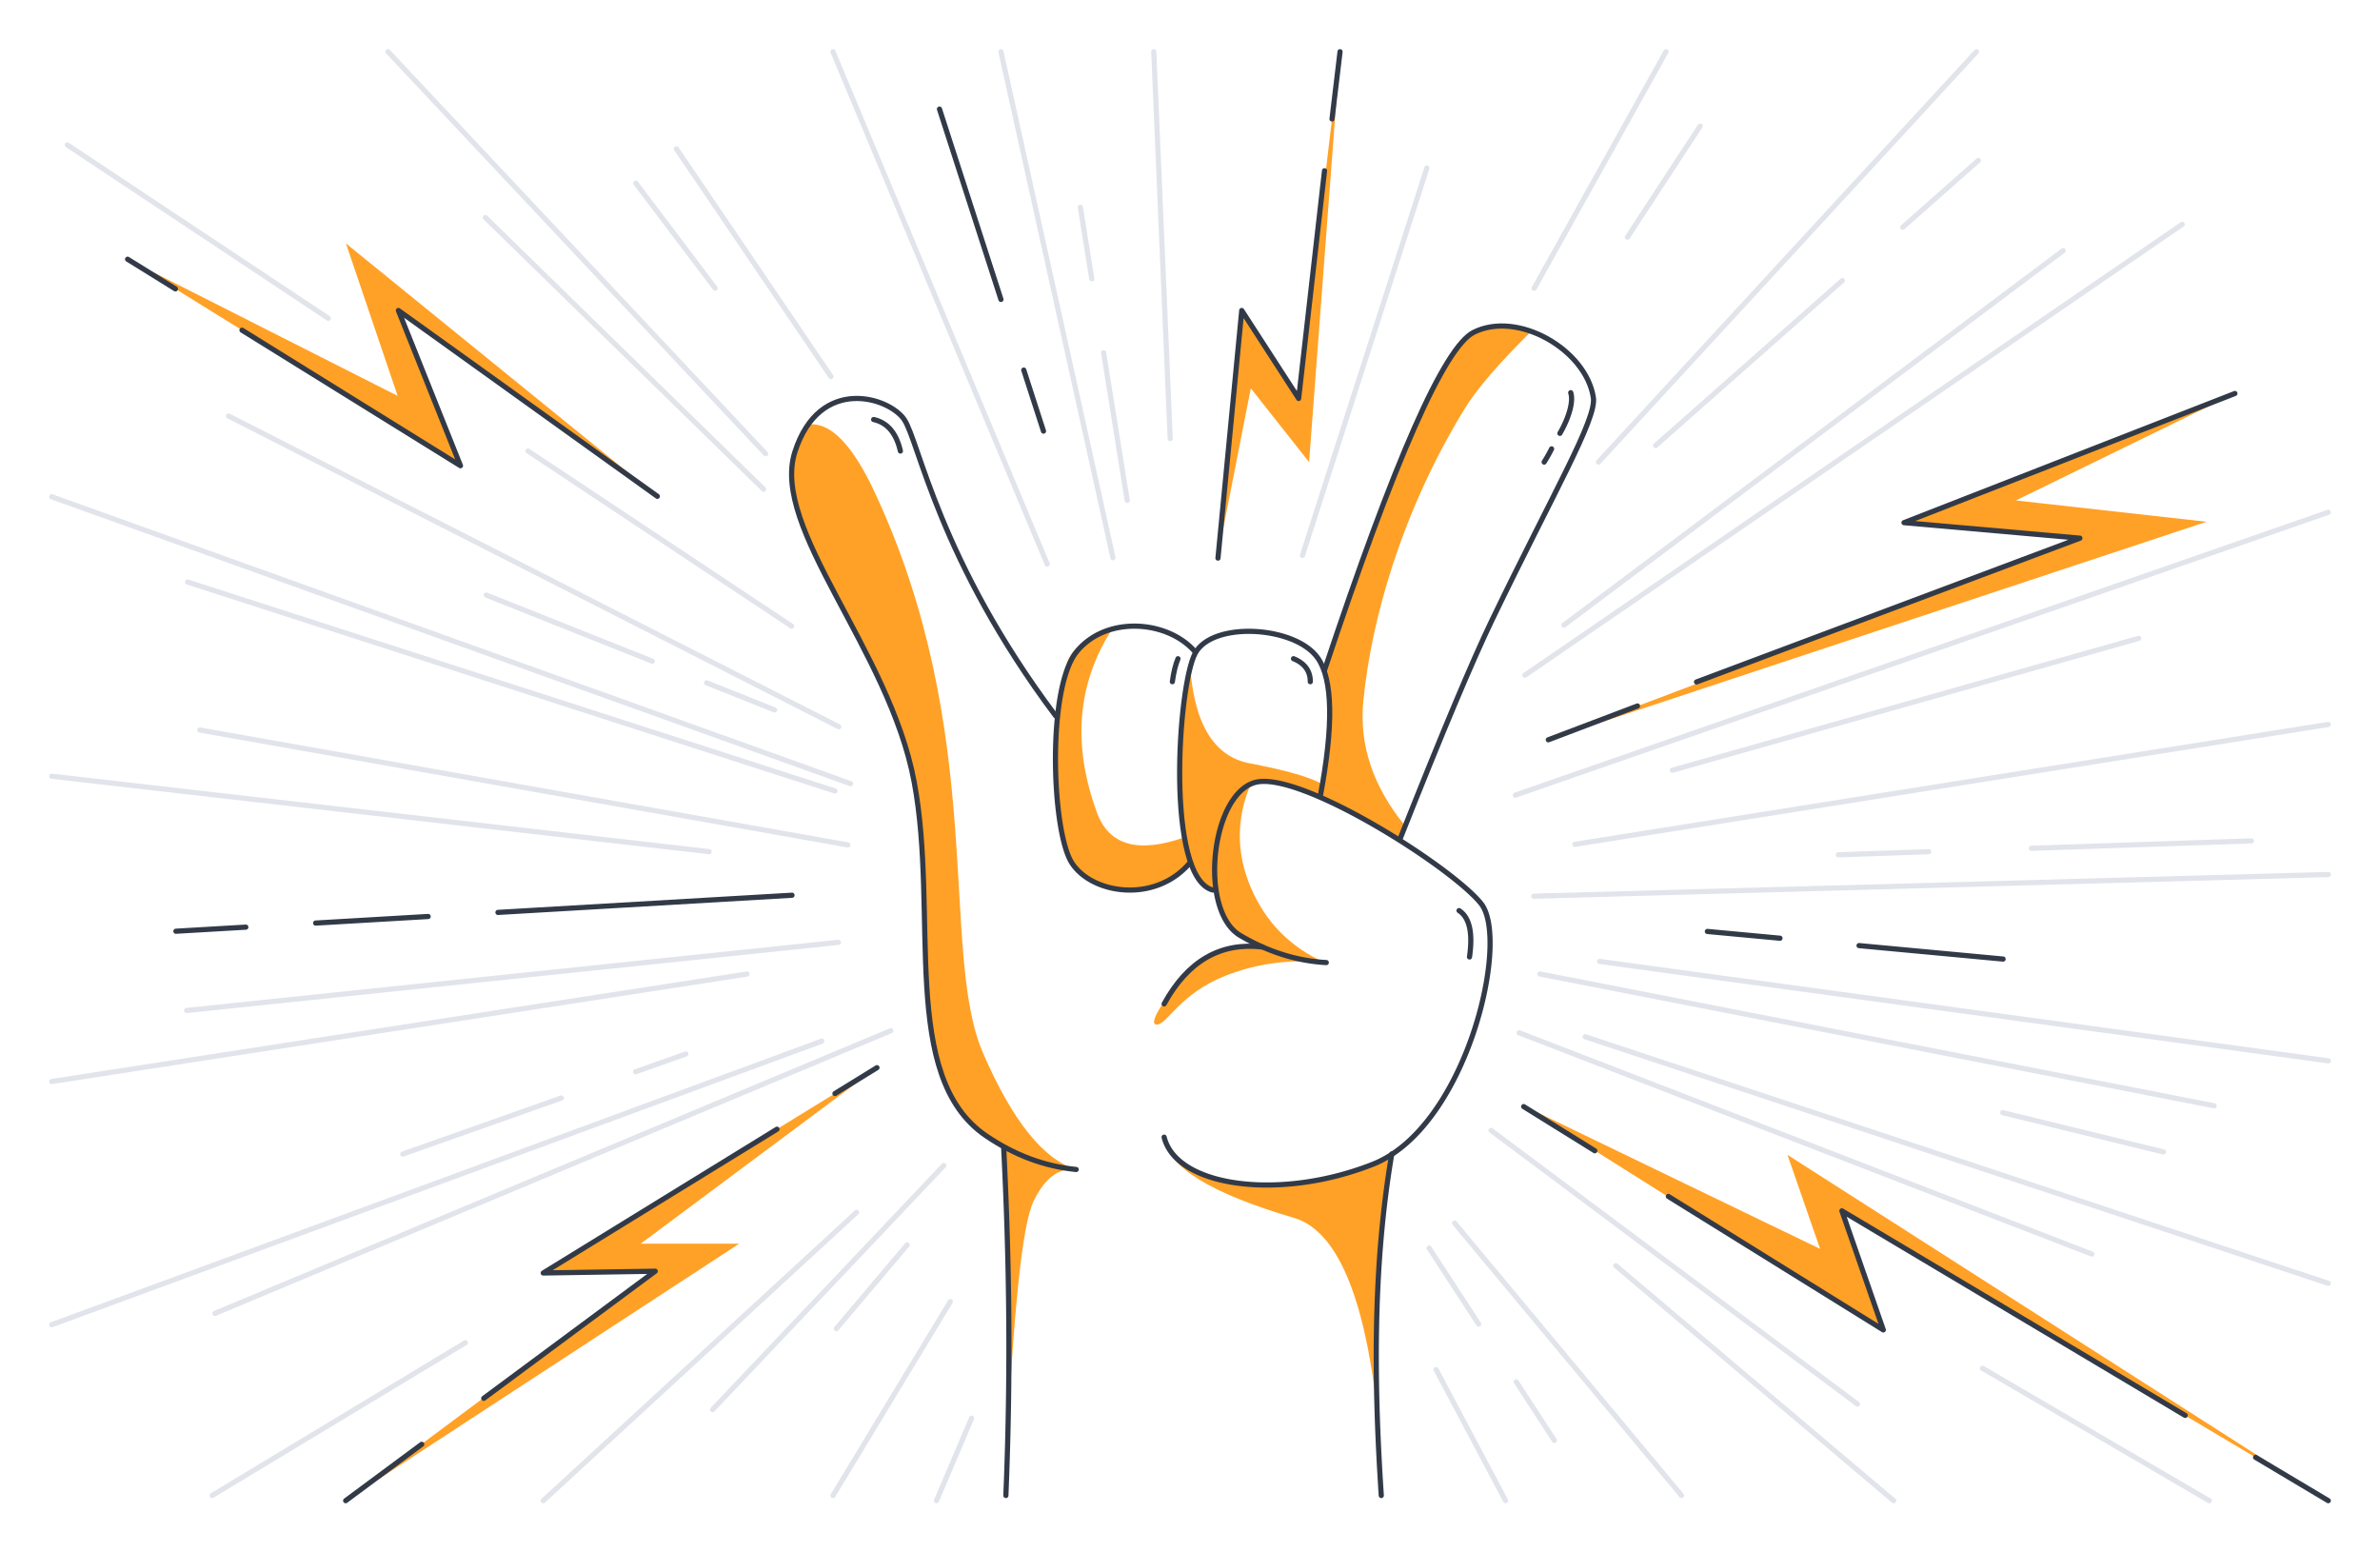 <svg width="460" height="300" fill="none" xmlns="http://www.w3.org/2000/svg"><path fill-rule="evenodd" clip-rule="evenodd" d="M215 121.5c-5.032 1.72-7.95 3.925-8.753 6.616-3.879 12.982-2.334 35.791 1.579 39.426 5.692 5.289 11.994 4.817 15.387 3.851 2.263-.644 4.525-2.247 6.787-4.808l-.97-4.808c-9.02 3.205-14.697 1.613-17.03-4.777-4.802-13.151-3.802-24.984 3-35.5Z" fill="#FFA126"/><path fill-rule="evenodd" clip-rule="evenodd" d="M229.966 128c-2.247 16.108-2.568 27.545-.963 34.313 1.605 6.768 3.604 9.997 5.997 9.687-.041-4.788.126-8.121.5-10 1.28-6.42 3.915-10.037 6-10.5 3-.667 7.5.167 13.5 2.5l.5-2.5c-2.333-1.333-7-2.667-14-4-7-1.333-10.845-7.833-11.534-19.5ZM156.499 82c-3.752 6.141-4.351 12.558-1.796 19.249 3.832 10.037 19.578 32.581 22.796 53.25 3.218 20.669-1.284 44.467 5.5 56 3.334 5.667 7 9.5 11 11.5.606 14.986.94 26.152 1 33.5.061 7.348-.106 16.348-.5 27 1.334-29 3.078-45.764 5.233-50.294 2.156-4.529 4.911-6.598 8.267-6.206-6.333-1.923-12.333-9.423-18-22.5-8.5-19.614 1-61.5-21-108.5-4.188-8.949-8.355-13.282-12.5-13Z" fill="#FFA126"/><path fill-rule="evenodd" clip-rule="evenodd" d="M223.578 198c-2.034 0 2.213-6.395 7.421-11 3.473-3.07 7.397-4.562 11.774-4.478-4.378-1.001-6.969-5.175-7.774-12.522-.501-4.578.194-10.468 2-14 .729-1.424 2.312-2.924 4.75-4.5-2.833 6.667-2.833 13.333 0 20 2.834 6.667 7.584 11.5 14.25 14.5-6.666-.667-13 .167-19 2.5-9 3.5-11.387 9.5-13.421 9.5ZM225 220c3 5.667 9.167 8.667 18.5 9 9.333.333 17.833-1.548 25.5-5.643-1.201 7.973-1.99 15.326-2.366 22.06-.375 6.734-.51 15.928-.404 27.583-2.487-22.667-7.872-35.219-16.155-37.656-15.96-4.695-24.319-9.81-25.075-15.344ZM296 64c-6-1.666-10.333-1.166-13 1.5-7.77 7.77-13.085 25.635-17 36.001-4.433 11.738-7.729 21.291-9.887 28.659.583 4.713.809 8.52.676 11.421-.133 2.902-.669 6.999-1.607 12.291l15.318 8.629 1-3c-6.149-7.563-8.816-15.563-8-24 1.539-15.901 7.504-36.727 19.5-56.376 2.398-3.927 6.731-8.968 13-15.124ZM431.953 76.043l-63.656 24.787 34.31 3.085-103.351 39.049 127.222-42.134-36.849-4.119 42.324-20.668ZM259 10l-8 67-11-17-4.592 47.33 6.342-32.288 11.265 14.248L259 10ZM127.048 95.909l-49.855-35.91L89 90 24.665 50.097 76.857 76.5l-9.995-29.457 60.186 48.866ZM66.811 290.001l59.274-44.179h-20.882l64.292-39.494-45.662 34.013h19.035l-76.056 49.66ZM450 290l-93.914-55.869 7.959 23.384-69.554-43.827 57.292 27.652-6.305-18.168L450 290Z" fill="#FFA126"/><path d="m126.062 127.769-12.071-4.807L94 115m55.714 22.188-13.155-5.239 13.155 5.239ZM293.056 267.044l7.362 11.308m-24.198-37.17 9.567 14.696-9.567-14.696ZM138.217 55.69l-15.32-20.27M175.333 240.572l-13.679 16.187M387.071 215.014l31.072 7.598M215.114 107.777 193.462 10M226.172 84.762 223 10M251.736 107.33l24.045-74.855M296.516 55.706 322 10M314.546 45.833l14.052-21.468M308.957 89.29 382 10M302.282 120.788l96.475-72.356M294.717 130.488l127.055-87.13M292.88 153.661 450 99M323.227 148.846l90.142-25.489M304.394 163.165 450 140M202.404 109.009 161 10M160.604 72.765l-29.859-43.988M147.977 87.685 75 10M147.582 94.532 93.82 42.043M63.436 61.504 13 28m140 93-50.94-33.838L153 121ZM162.113 140.439 44.177 80.399M164.394 151.441 10 96M161.375 152.854 36.257 112.475M163.869 163.277 38.624 141.074M137.048 164.579 10 150M162.049 182.104l-125.98 13.17M144.386 188.23 10 208.999M158.824 201.205 10 255.999M172.17 199.184 41.543 253.809M89.945 259.479 41 289.001M165.553 234.291 105 290M182.412 225.232l-44.687 47.17M183.68 251.529 161 289.001M187.79 274.064 181 289.999M296.445 173.188 450 169M309.167 185.795 450 204.999M297.646 188.221l130.29 25.466M306.382 200.346 450 248.001M293.627 199.584l110.665 42.757M383.176 264.418 427 290.001M288.179 218.445l70.825 52.889M312.302 244.594 366 290M281.128 236.354 325 289M277.559 264.66 291 290.001M211.018 53.877l-2.21-13.82m9.062 56.653-4.567-28.552 4.567 28.552ZM108.506 212.182l-30.667 10.839m54.727-19.343-9.71 3.432 9.71-3.432ZM367.767 43.905 382.379 31M320 86.093l36.086-31.872L320 86.093ZM392.615 163.93l42.518-1.43m-79.823 2.685 17.47-.588-17.47.588Z" stroke="#E1E4EA" stroke-linecap="round" stroke-linejoin="round"/><path d="M225 219.754c2.212 8.968 19.675 11.951 36.643 6.551a58.634 58.634 0 0 0 3.716-1.323c18.043-7.129 26.589-43.245 20.892-50.373-5.698-7.128-35.136-25.777-43.683-23.401-8.547 2.376-10.921 24.827-2.849 29.579 5.381 3.168 10.921 4.911 16.619 5.227" stroke="#323A48" stroke-linecap="round" stroke-linejoin="round"/><path d="M225 194c4.537-8.277 10.87-11.943 19-11M208 226c-6.129-.602-11.945-2.779-17.448-6.532-16.795-11.453-9.067-42.759-13.866-68.386-4.798-25.626-27.831-49.01-23.032-63.804 4.798-14.793 18.234-10.498 21.113-6.203 2.879 4.294 6.718 27.201 29.271 57.266M256 129.514c13.543-40.663 23.149-62.425 28.818-65.287 8.503-4.292 21.731 3.339 23.148 12.62.636 4.166-7.768 18.455-19.542 42.87-3.814 7.908-9.74 22.003-17.779 42.283" stroke="#323A48" stroke-linecap="round" stroke-linejoin="round"/><path d="M255.181 153.872c2.577-13.676 2.416-22.582-.483-26.716-4.348-6.202-20.29-7.156-23.672-.954-3.381 6.202-5.797 43.413 3.382 45.798" stroke="#323A48" stroke-linecap="round" stroke-linejoin="round"/><path d="M231 125.973c-5.257-6.149-17.204-7.095-22.938 0-5.735 7.096-4.779 34.532-.956 40.682 3.823 6.149 16.248 8.042 22.938 0M194 222c1.424 28.181 1.103 50.154.414 67M269 223c-3.846 22.605-3.358 45.769-2.03 66M46.774 63.809 89 89.999 77 60l50.048 35.91M24.665 50.096l9.237 5.729-9.237-5.73ZM431.954 76.043 368 101.001l34 3-74.099 27.787m-11.412 4.641-17.232 6.535M66.811 290.001l14.697-10.893M93.5 270.22l33.137-24.561-21.637.342 45.166-27.783m11.215-6.898 8.114-4.992M450 290l-14.049-8.37m-13.612-8.109L356 234l8 23-41.541-25.79m-14.224-8.83-13.744-8.532M96.245 176.321 153.073 173M34 179.958l13.509-.789-13.509.789Zm27.01-1.578 21.74-1.271-21.74 1.271ZM235.408 107.847 240 60l11 17 5-44m1.449-10.014L259 10M359.313 182.736l27.836 2.599M330 180l14.028 1.309L330 180ZM193.461 57.86 181.58 21.083m20.103 62.229-3.81-11.795 3.81 11.795ZM282 175.971c2.021 1.319 2.694 4.303 2.021 8.954M303.585 75.887c.612 1.873-.543 5.2-2.092 7.855m-1.608 3a28.343 28.343 0 0 1-1.435 2.548M168.859 81.074c2.658.599 4.38 2.628 5.167 6.088M250.008 127.293c2.162.886 3.243 2.367 3.243 4.441" stroke="#323A48" stroke-linecap="round" stroke-linejoin="round"/><path d="M227.678 127.293c-.483 1.17-.846 2.65-1.089 4.441" stroke="#323A48" stroke-linecap="round" stroke-linejoin="round"/></svg>